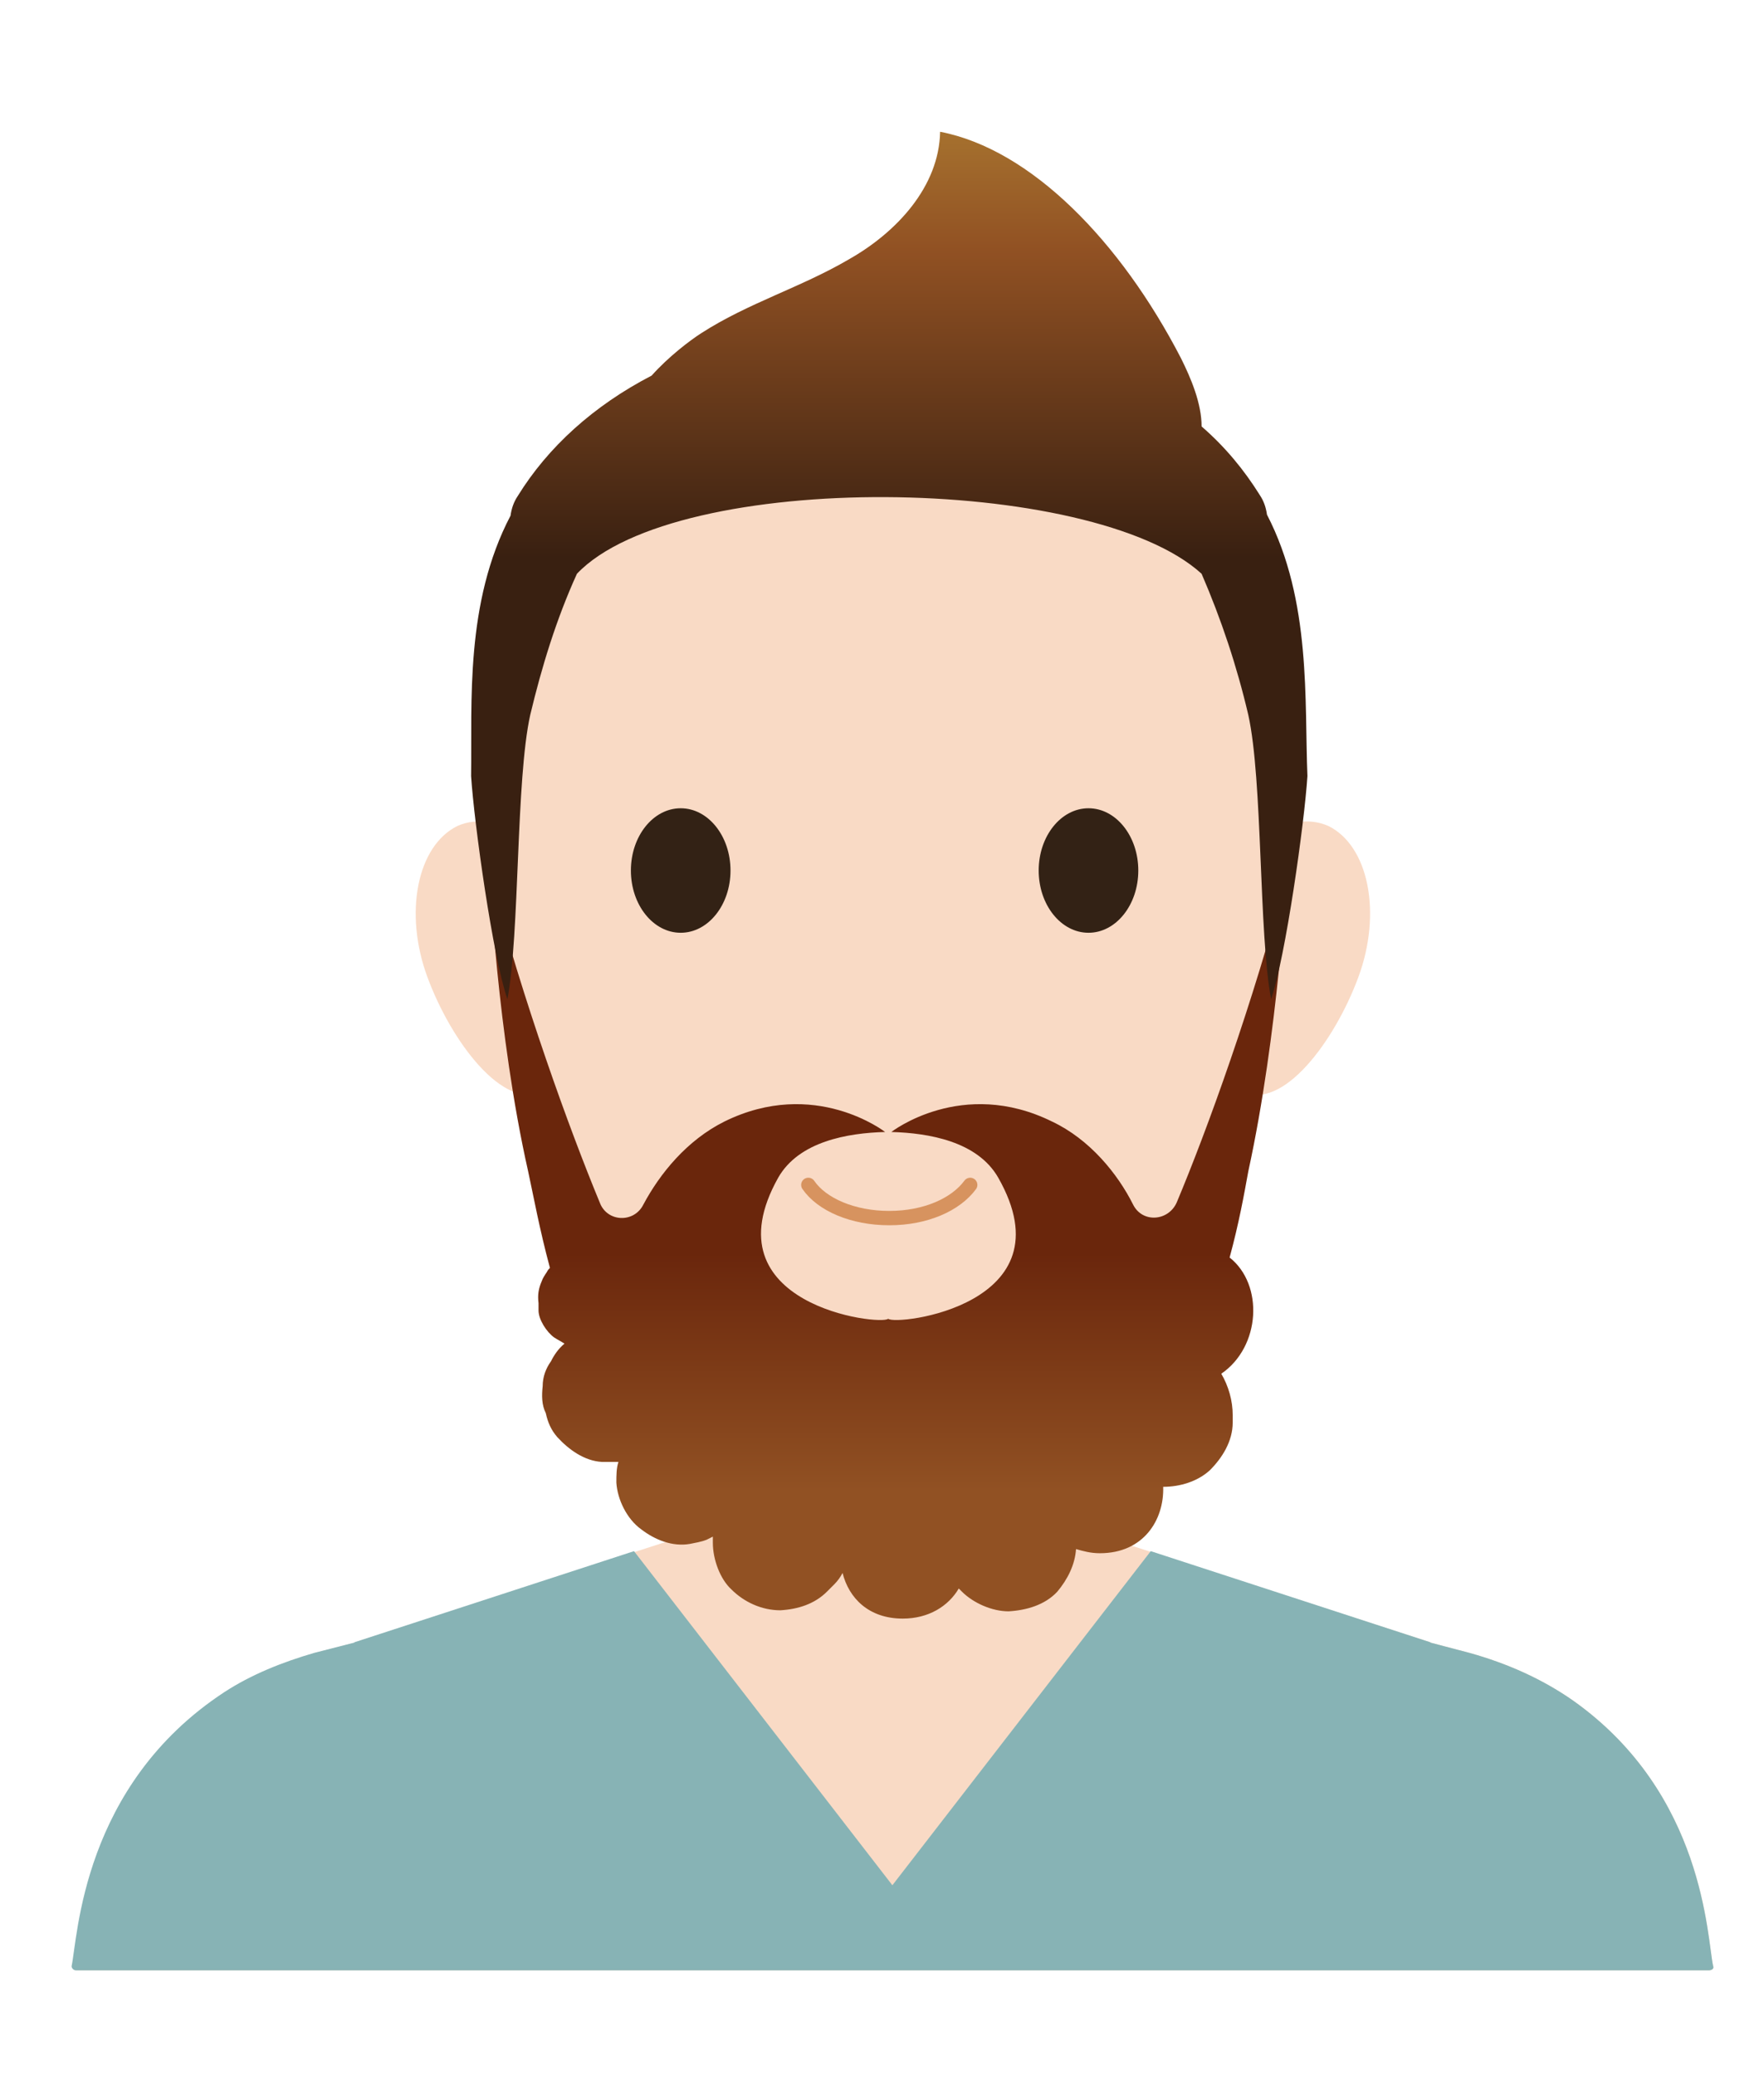<?xml version="1.0" encoding="utf-8"?>
<!-- Generator: Adobe Illustrator 17.1.0, SVG Export Plug-In . SVG Version: 6.00 Build 0)  -->
<!DOCTYPE svg PUBLIC "-//W3C//DTD SVG 1.1//EN" "http://www.w3.org/Graphics/SVG/1.1/DTD/svg11.dtd">
<svg version="1.1" id="Layer_1" xmlns="http://www.w3.org/2000/svg" xmlns:xlink="http://www.w3.org/1999/xlink" x="0px" y="0px"
	viewBox="212 320 170 200" xml:space="preserve">
<g>
	<g>
		<path fill="#F9DAC5" d="M363.6,483.9c-3-2.1-6.4-3.6-10-4.6l-3.8-1c0,0,0.1,0,0.1,0l-30-9.7c-2.4-0.6-3.8-2.6-4.2-4.8
			c-1.2-6.2-1.1-21.3-1-24c0-0.2-0.2-0.4-0.4-0.4h-1.4h-29.7h-1.4c-0.2,0-0.4,0.2-0.4,0.4c0,2.7,0.1,17.4-1,24
			c-0.4,2.2-1.8,4.2-4.2,4.8l-30,9.7c0,0,0.1,0,0.1,0l-3.9,1c-3.1,0.9-6.1,2.1-8.7,3.8c-13.7,9-14.1,23.6-14.7,26.4
			c0,0.2,0.2,0.4,0.4,0.4H298h78.7c0.3,0,0.5-0.2,0.4-0.4C376.5,506.8,376.3,492.9,363.6,483.9z"/>
		<path fill="#87B3B5" d="M363.6,483.9c-3-2.1-6.4-3.6-10-4.6l-3.8-1c0,0,0.1,0,0.1,0l-27-8.8L298,501.7l-24.9-32.2l-27,8.8
			c0,0,0.1,0,0.1,0l-3.9,1c-3.1,0.9-6.1,2.1-8.7,3.8c-13.7,9-14.1,23.6-14.7,26.4c0,0.2,0.2,0.4,0.4,0.4H298h78.7
			c0.3,0,0.5-0.2,0.4-0.4C376.5,506.8,376.3,492.9,363.6,483.9z"/>
		<g>
			<path fill="#F2BD9E" d="M315.1,458.1c-0.1-7-0.4-13.6-0.4-15.4c0-0.3-0.2-0.5-0.4-0.5h-32.6c-0.2,0-0.4,0.2-0.4,0.5
				c0,1.8-0.3,8.4-0.4,15.4c2.3,2.4,11,5.9,16.8,5.9C303.7,464.1,312.6,460,315.1,458.1z"/>
		</g>
		<g>
			<path fill="#F9DAC5" d="M267.3,407.5c2.3,6.2,1,15.8-2.9,17.7c-3.9,1.9-8.9-4.8-11.2-11c-2.3-6.2-1-12.7,2.9-14.6
				C259.9,397.9,265,401.4,267.3,407.5z"/>
			<path fill="#F9DAC5" d="M328.8,407.5c-2.3,6.2-1,15.8,2.9,17.7c3.9,1.9,8.9-4.8,11.2-11c2.3-6.2,1-12.7-2.9-14.6
				C336.1,397.9,331.1,401.4,328.8,407.5z"/>
		</g>
		<path fill="#F9DAC5" d="M297.7,352.7c-38.8-1.3-39.3,35.8-38.8,48.1c0.4,8.9,2.5,21.9,4.4,28.3c1.1,3.7,3,9.9,5.9,12.6
			c7.6,7.2,17,13.6,22.8,15.8c1,0.4,3.3,0.6,5.7,0.6c2.4,0,4.7-0.2,5.7-0.6c5.8-2.2,15.2-8.6,22.8-15.8c2.8-2.7,4.8-8.9,5.9-12.6
			c1.9-6.4,4-19.4,4.4-28.3C337,388.6,336.4,351.4,297.7,352.7z"/>
		<g>
			<ellipse fill="#332215" cx="277.6" cy="403.9" rx="4.8" ry="6"/>
			<ellipse fill="#332215" cx="316.9" cy="403.9" rx="4.8" ry="6"/>
		</g>
		
			<path fill="none" stroke="#D7935F" stroke-width="1.383" stroke-linecap="round" stroke-linejoin="round" stroke-miterlimit="10" d="
			M289.9,434.2c1.3,1.9,4.3,3.2,7.8,3.2c3.5,0,6.4-1.3,7.8-3.2"/>
		<linearGradient id="SVGID_1_" gradientUnits="userSpaceOnUse" x1="297.659" y1="440.753" x2="297.659" y2="463.659">
			<stop  offset="0" style="stop-color:#6A260C"/>
			<stop  offset="1" style="stop-color:#915123"/>
		</linearGradient>
		<path fill="url(#SVGID_1_)" d="M330.5,441.2c0.9-3.3,1.4-6.1,1.8-8.3c2.9-13.3,3.7-28.6,3.7-28.6c-3.2,12.3-7.7,24.7-10.6,31.6
			c-0.8,1.8-3.3,2-4.2,0.2c-1.5-3-4.2-6.3-7.8-8c-8.7-4.3-15.5,1-15.5,1c3.6,0.1,8.3,0.9,10.3,4.4c7,12.3-9.9,14.3-10.6,13.6
			c-0.7,0.7-17.5-1.3-10.6-13.6c2-3.5,6.7-4.3,10.3-4.4c0,0-6.8-5.3-15.5-1c-3.6,1.8-6.2,5-7.8,8c-0.9,1.8-3.5,1.7-4.2-0.2
			c-2.9-7-7.4-19.4-10.6-31.6c0,0,0.7,15.3,3.7,28.6c0.5,2.3,1.1,5.6,2.1,9.3c-0.1,0.1-0.2,0.2-0.3,0.4c-0.2,0.3-0.4,0.6-0.5,0.9
			c-0.3,0.7-0.4,1.3-0.3,2.1v0.7c0,0.9,0.8,2.1,1.5,2.6c0.3,0.2,0.7,0.4,1,0.6c-0.6,0.5-1,1.1-1.3,1.7c-0.5,0.7-0.8,1.5-0.8,2.4
			c-0.1,0.9-0.1,1.8,0.3,2.6c0.2,0.9,0.5,1.6,1.1,2.3c1.1,1.2,2.6,2.3,4.3,2.4c0.5,0,1.1,0,1.6,0c-0.2,0.6-0.2,1.3-0.2,2
			c0.1,1.6,1,3.5,2.4,4.5c1.3,1,3,1.7,4.7,1.4c0.5-0.1,1.1-0.2,1.6-0.4c0.2-0.1,0.4-0.2,0.6-0.3c0,0.2,0,0.4,0,0.6
			c0,1.6,0.7,3.5,1.8,4.5c1.2,1.2,2.9,2,4.7,2c1.7-0.1,3.3-0.6,4.5-1.8c0.2-0.2,0.5-0.5,0.7-0.7c0.3-0.3,0.6-0.7,0.8-1.1
			c0.6,2.4,2.5,4.4,5.8,4.4c2.5,0,4.4-1.2,5.4-2.9c0.1,0.1,0.2,0.2,0.3,0.3c1.1,1.1,2.9,1.9,4.5,1.9c1.7-0.1,3.5-0.6,4.7-1.9
			c1-1.2,1.7-2.6,1.8-4.1c0.7,0.2,1.4,0.4,2.3,0.4c4.2,0,6.2-3.2,6.1-6.4c1.6,0,3.3-0.5,4.5-1.6c1.2-1.2,2.2-2.8,2.2-4.6v-0.7
			c0-1.4-0.4-2.8-1.1-4C333.5,449.8,333.8,443.8,330.5,441.2z"/>
		<linearGradient id="SVGID_2_" gradientUnits="userSpaceOnUse" x1="297.659" y1="373.724" x2="297.659" y2="331.938">
			<stop  offset="0" style="stop-color:#392011"/>
			<stop  offset="0.709" style="stop-color:#915123"/>
			<stop  offset="1" style="stop-color:#A7732F"/>
		</linearGradient>
		<path fill="url(#SVGID_2_)" d="M334.1,369.6c-0.1-0.7-0.3-1.3-0.7-1.9c-1.5-2.4-3.3-4.6-5.6-6.6c0-2.2-1-4.6-2-6.6
			c-5.8-11.2-14.4-20.1-23.2-21.8c-0.1,5.3-4.2,9.7-8.8,12.3c-4.6,2.7-9.7,4.2-14.2,7.1c-1.1,0.7-3.2,2.3-4.8,4.1
			c-5.6,2.9-10,6.9-12.9,11.6c-0.4,0.6-0.6,1.2-0.7,1.9c-4.4,8.4-3.7,18-3.8,25.1c0.3,4.6,2.1,17.5,3.5,21.5
			c1.2-6.3,0.8-21.1,2.2-27.4c1.1-4.6,2.5-9.2,4.5-13.6c9.6-10.1,49.7-9.6,60.2,0c1.9,4.4,3.4,8.9,4.5,13.6c1.4,6.3,1,21.1,2.2,27.4
			c1.4-4.1,3.2-16.9,3.5-21.5C337.7,387.6,338.4,377.9,334.1,369.6z"/>
	</g>
</g>
</svg>
